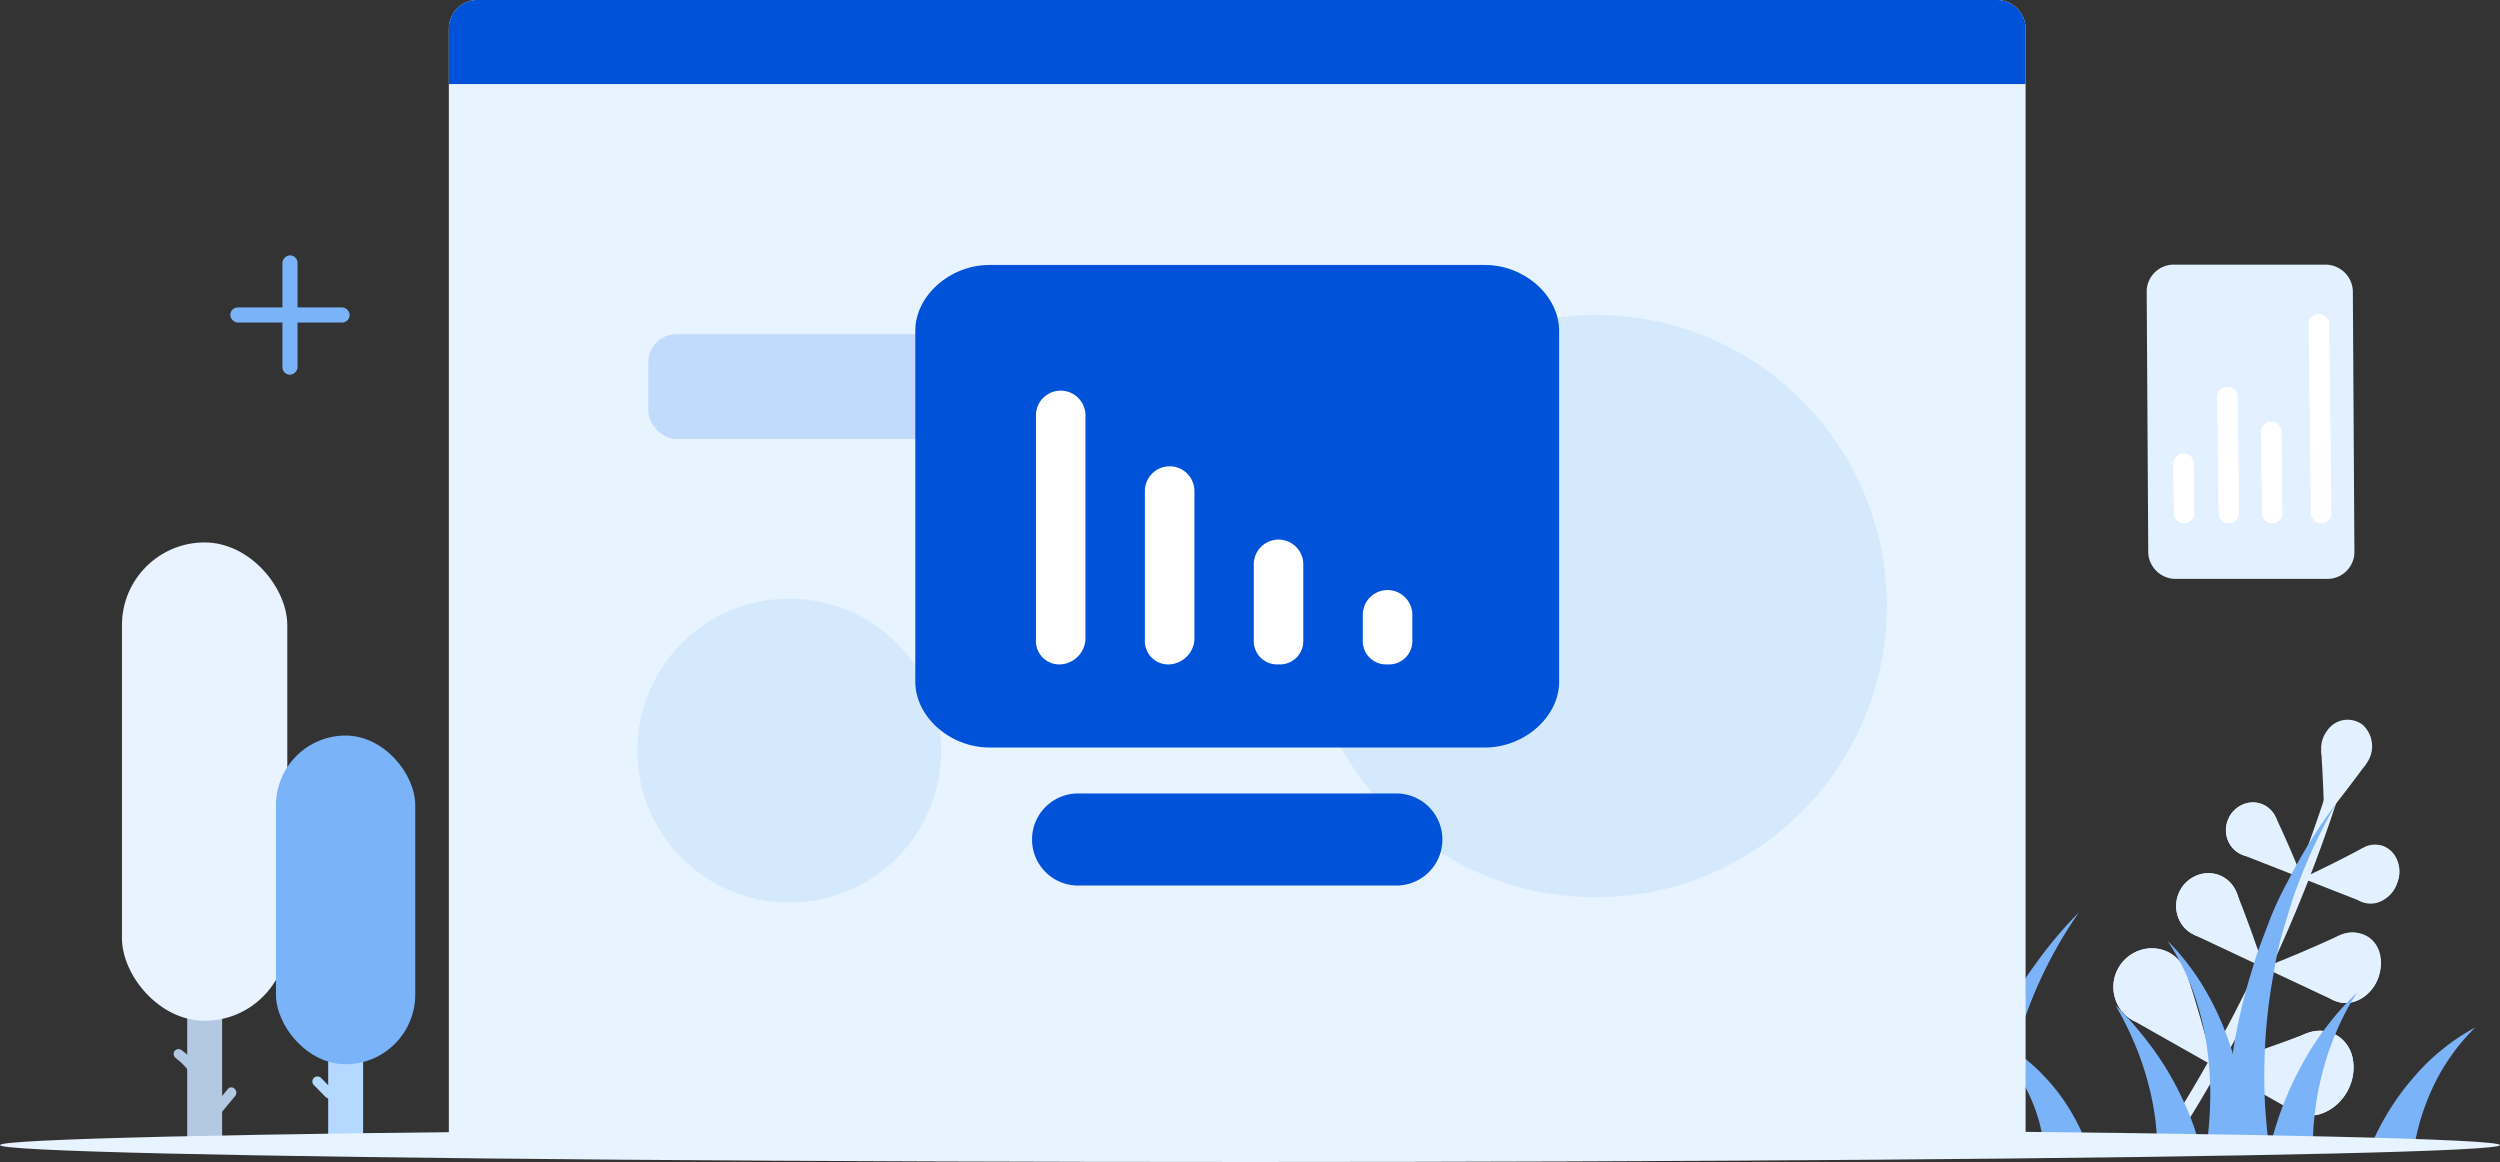 <svg xmlns="http://www.w3.org/2000/svg" viewBox="0 0 349.12 162.27"><rect x="0" y="0" width="349.12" height="162.27" fill="#333333" stroke="none"/><defs><style>.cls-1{fill:#e2f0ff;}.cls-2{fill:#7ab3f7;}.cls-3{fill:#b3c8e3;}.cls-4{fill:#e9f2ff;}.cls-5{fill:#b4d8ff;}.cls-6{fill:#e7f3ff;}.cls-7{fill:#0052d9;}.cls-8,.cls-9{fill:#c0dbfb;}.cls-8{opacity:0.46;}.cls-10{fill:#fff;}</style></defs><g id="图层_2" data-name="图层 2"><g id="图层_1-2" data-name="图层 1"><path class="cls-1" d="M295.76,135.3a5.36,5.36,0,0,0,2,7.15,5.37,5.37,0,0,0,5-9.49A5.36,5.36,0,0,0,295.76,135.3Z"/><path class="cls-1" d="M298.71,132.74a5.11,5.11,0,0,1,6.65,3.17,5.59,5.59,0,0,1-3.48,6.92,5.09,5.09,0,0,1-6.51-3.43A5.41,5.41,0,0,1,298.71,132.74Z"/><path class="cls-1" d="M305.36,135.91q2.06,6.32,3.7,12.92l-11.27-6.38Q301.63,139.32,305.36,135.91Z"/><path class="cls-1" d="M327.86,152.29c-1.62,3.06-5,4.34-7.53,2.91s-3.2-4.89-1.67-7.78,4.79-4.25,7.37-3S329.48,149.23,327.86,152.29Z"/><path class="cls-1" d="M328.55,147.8a4.68,4.68,0,0,0-6.49-3.47,6.78,6.78,0,0,0-4.1,7.41,4.69,4.69,0,0,0,6.35,3.73A6.91,6.91,0,0,0,328.55,147.8Z"/><path class="cls-1" d="M322.06,144.33c-4.33,1.67-8.67,3.16-13,4.5l11.27,6.37Q321.35,149.76,322.06,144.33Z"/><path class="cls-1" d="M304.29,124.66a4.48,4.48,0,0,0,2.09,5.87,4.52,4.52,0,0,0,3.65-8.27A4.47,4.47,0,0,0,304.29,124.66Z"/><path class="cls-1" d="M306.61,122.32a4.21,4.21,0,0,1,5.7,2.26,4.72,4.72,0,0,1-2.5,6,4.2,4.2,0,0,1-5.62-2.45A4.6,4.6,0,0,1,306.61,122.32Z"/><path class="cls-1" d="M312.31,124.58q2.06,5.16,3.83,10.54l-9.76-4.59Q309.4,127.64,312.31,124.58Z"/><path class="cls-1" d="M329.93,101.21a4.05,4.05,0,0,1,.5,5.46,3.4,3.4,0,0,1-5,.76,4,4,0,0,1-.47-5.36A3.45,3.45,0,0,1,329.93,101.21Z"/><path class="cls-1" d="M330.43,106.67q-2.87,3.92-5.86,7.63c-.07-3.18-.21-6.35-.42-9.48Z"/><path class="cls-1" d="M332,136.89c-1.14,2.6-3.88,3.85-6,2.82s-3-3.85-1.89-6.32,3.73-3.78,6-2.87S333.11,134.29,332,136.89Z"/><path class="cls-1" d="M332.25,133.17a3.94,3.94,0,0,0-5.59-2.53,5.56,5.56,0,0,0-2.94,6.36,3.93,3.93,0,0,0,5.5,2.7A5.63,5.63,0,0,0,332.25,133.17Z"/><path class="cls-1" d="M326.66,130.64q-5.24,2.42-10.52,4.48l9.77,4.59Q326.39,135.15,326.66,130.64Z"/><path class="cls-1" d="M311.1,114.57a3.73,3.73,0,0,0,2,4.8,3.8,3.8,0,0,0,2.63-7.13A3.74,3.74,0,0,0,311.1,114.57Z"/><path class="cls-1" d="M312.93,112.48a3.48,3.48,0,0,1,4.85,1.59,4,4,0,0,1-1.78,5.15,3.49,3.49,0,0,1-4.81-1.73A3.9,3.9,0,0,1,312.93,112.48Z"/><path class="cls-1" d="M317.78,114.07q2,4.22,3.73,8.58l-8.37-3.28Q315.5,116.79,317.78,114.07Z"/><path class="cls-1" d="M334.74,123.3a3.89,3.89,0,0,1-4.87,2.63,4.2,4.2,0,0,1,2.88-7.79A3.89,3.89,0,0,1,334.74,123.3Z"/><path class="cls-1" d="M334.78,120.22A3.28,3.28,0,0,0,330,118.4a4.56,4.56,0,0,0-2.11,5.4,3.29,3.29,0,0,0,4.72,2A4.61,4.61,0,0,0,334.78,120.22Z"/><path class="cls-1" d="M330,118.4q-4.23,2.25-8.5,4.25l8.36,3.28Q330,122.15,330,118.4Z"/><path class="cls-1" d="M302,158.81l1.48,1a206.18,206.18,0,0,0,23.15-48.86l-1.68-.54A204.18,204.18,0,0,1,302,158.81Z"/><path class="cls-2" d="M326.28,112.17a73.27,73.27,0,0,0-5.43,11.52c-.79,2-1.32,4-1.94,6s-1.05,4.07-1.38,6.15a75.66,75.66,0,0,0-1.3,12.44q-.08,3.12.09,6.22c.08,1,.14,2,.25,3.06.07.75.17,1.54.29,2.25h-6c0-.68,0-1.34,0-2,0-1.12.08-2.22.13-3.34.15-2.2.38-4.4.69-6.58.05-.29.09-.58.13-.87a77.76,77.76,0,0,1,2.79-11.91c.59-2.1,1.41-4.12,2.17-6.14s1.67-4,2.72-5.9A73.31,73.31,0,0,1,326.28,112.17Z"/><path class="cls-2" d="M329.14,138.63A36,36,0,0,0,326.3,144a36.73,36.73,0,0,0-1.94,5.66,39.91,39.91,0,0,0-1.1,5.79c-.11,1-.2,1.93-.24,2.9,0,.47,0,1,0,1.48h-5.91c.2-.88.42-1.63.67-2.45.31-1,.67-2.06,1.06-3.07a47.16,47.16,0,0,1,2.71-5.8,39.19,39.19,0,0,1,3.47-5.29A38,38,0,0,1,329.14,138.63Z"/><path class="cls-2" d="M345.68,143.48a26.83,26.83,0,0,0-3.44,4.05,27.48,27.48,0,0,0-2.59,4.52,32.6,32.6,0,0,0-1.76,4.77c-.23.82-.42,1.63-.59,2.45,0,.18-.06.37-.1.57h-6a21.38,21.38,0,0,1,1.1-2.4c.46-.87.93-1.7,1.44-2.51a34.08,34.08,0,0,1,3.4-4.57,28.24,28.24,0,0,1,4-3.87A27.86,27.86,0,0,1,345.68,143.48Z"/><path class="cls-2" d="M314.08,159.84h-5.93c.14-.89.26-1.88.33-2.81.11-1.25.16-2.5.18-3.76a48.07,48.07,0,0,0-.54-7.56,38.53,38.53,0,0,0-1.91-7.42,33,33,0,0,0-3.53-6.93,34.61,34.61,0,0,1,4.91,6.26,40,40,0,0,1,3.49,7.32c.25.69.49,1.38.69,2.1a47.35,47.35,0,0,1,1.47,5.8c.24,1.35.46,2.71.61,4.09C314,157.9,314.05,158.83,314.08,159.84Z"/><path class="cls-2" d="M307.1,159.84h-5.9c0-.39,0-.79,0-1.19-.06-.88-.14-1.76-.26-2.65a38.6,38.6,0,0,0-1.12-5.33,39.1,39.1,0,0,0-1.85-5.22,44.3,44.3,0,0,0-2.54-5.06,46.22,46.22,0,0,1,3.85,4.27,42.65,42.65,0,0,1,3.36,4.78,44,44,0,0,1,2.71,5.3c.42.92.77,1.86,1.11,2.83.15.49.32,1,.46,1.49C307,159.33,307,159.57,307.1,159.84Z"/><path class="cls-2" d="M290.34,127.38a60.51,60.51,0,0,0-4.68,7.92,59.18,59.18,0,0,0-3.4,8.41c-.33,1-.64,2-.91,3.09-.18.64-.34,1.28-.48,1.91-.3,1.24-.56,2.47-.76,3.72-.26,1.47-.46,2.94-.61,4.4-.09,1-.17,2-.2,3h-6c.25-1.42.57-2.67.91-4q.64-2.34,1.44-4.59a59.61,59.61,0,0,1,2.29-5.68c.08-.2.17-.39.26-.59.39-.83.81-1.65,1.23-2.47a59.43,59.43,0,0,1,4.91-8A60.43,60.43,0,0,1,290.34,127.38Z"/><path class="cls-2" d="M291.42,159.84h-6c0-.23-.07-.45-.11-.68-.12-.8-.31-1.6-.51-2.4a23.75,23.75,0,0,0-1.83-4.69,24.55,24.55,0,0,0-2.11-3.36c-.25-.32-.5-.62-.76-.93a19.49,19.49,0,0,0-2.16-2.2q-.84-.74-1.74-1.44c.67.27,1.34.55,2,.85a18.6,18.6,0,0,1,2.91,1.65c.07.05.16.1.23.16a22.51,22.51,0,0,1,4.1,3.47,26.22,26.22,0,0,1,3.55,4.6,29.4,29.4,0,0,1,1.42,2.59c.22.45.42.91.62,1.38S291.29,159.48,291.42,159.84Z"/><rect class="cls-3" x="26.14" y="133.89" width="4.88" height="26.56"/><rect class="cls-4" x="17.03" y="75.75" width="23.09" height="66.8" rx="11.55"/><path class="cls-3" d="M24.6,147.81a8.8,8.8,0,0,1,1.68,1.66.69.69,0,0,0,1,0,.71.71,0,0,0,0-1,9.4,9.4,0,0,0-2-1.87.7.7,0,0,0-.94.24.71.71,0,0,0,.25.94Z"/><path class="cls-3" d="M31.84,152.06l-2,2.4c-.55.68.41,1.65,1,1l2-2.4c.56-.68-.41-1.66-1-1Z"/><rect class="cls-5" x="45.83" y="133.91" width="4.88" height="26.56"/><rect class="cls-2" x="38.54" y="102.72" width="19.45" height="45.9" rx="9.73"/><path class="cls-5" d="M43.83,151.53l1.64,1.66a.69.69,0,0,0,1-1l-1.64-1.66a.69.69,0,0,0-1,1Z"/><path class="cls-6" d="M66.68,0H278.87a4,4,0,0,1,4,4V158.33a0,0,0,0,1,0,0H62.68a0,0,0,0,1,0,0V4A4,4,0,0,1,66.68,0Z"/><ellipse class="cls-6" cx="174.56" cy="159.91" rx="174.56" ry="2.36"/><path class="cls-7" d="M66.68,0H278.87a4,4,0,0,1,4,4v7.74a0,0,0,0,1,0,0H62.68a0,0,0,0,1,0,0V4A4,4,0,0,1,66.68,0Z"/><rect class="cls-2" x="32.16" y="42.93" width="16.67" height="2.11" rx="1.05"/><rect class="cls-2" x="32.16" y="42.93" width="16.67" height="2.11" rx="1.05" transform="translate(84.48 3.5) rotate(90)"/><circle class="cls-8" cx="222.83" cy="84.64" r="40.66"/><circle class="cls-8" cx="110.22" cy="104.82" r="21.22"/><rect class="cls-9" x="90.54" y="46.67" width="81.81" height="14.63" rx="3.92"/><path class="cls-7" d="M207.36,104.39H138.19c-5.52,0-10.37-4.29-10.37-9.19v-49c0-4.91,4.84-9.2,10.37-9.2h69.17c5.52,0,10.37,4.29,10.37,9.2v49c0,4.9-4.84,9.19-10.37,9.19Z"/><path class="cls-10" d="M163.34,92.78a3.71,3.71,0,0,0,3.46-3.45V68.58a3.46,3.46,0,1,0-6.92,0V89.33a3.26,3.26,0,0,0,3.46,3.45Z"/><path class="cls-10" d="M178.55,92.78A3.26,3.26,0,0,0,182,89.33V79a3.46,3.46,0,1,0-6.91,0V89.32a3.26,3.26,0,0,0,3.45,3.46Z"/><path class="cls-10" d="M193.77,92.78a3.26,3.26,0,0,0,3.46-3.45V85.86a3.46,3.46,0,0,0-6.92,0v3.46a3.26,3.26,0,0,0,3.46,3.46Z"/><path class="cls-10" d="M148.12,92.78a3.71,3.71,0,0,0,3.46-3.45V58.2a3.46,3.46,0,1,0-6.91,0V89.33a3.26,3.26,0,0,0,3.45,3.45Z"/><path class="cls-7" d="M150.3,110.81h44.95a6.43,6.43,0,0,1,0,12.85H150.3a6.43,6.43,0,0,1,0-12.85Z"/><path class="cls-1" d="M304,80.84h20.79a3.79,3.79,0,0,0,4-3.6l-.22-36.68a3.84,3.84,0,0,0-4-3.6H303.78a3.79,3.79,0,0,0-4,3.6L300,77.24A3.84,3.84,0,0,0,304,80.84Z"/><path class="cls-10" d="M324.14,73.08h0a1.44,1.44,0,0,0,1.44-1.45l-.31-26.38a1.44,1.44,0,0,0-1.44-1.42h0a1.43,1.43,0,0,0-1.43,1.45l.31,26.38A1.43,1.43,0,0,0,324.14,73.08Z"/><path class="cls-10" d="M317.31,73.08h0a1.43,1.43,0,0,0,1.43-1.45l-.13-11.34a1.43,1.43,0,0,0-1.43-1.41h0a1.44,1.44,0,0,0-1.44,1.45l.14,11.33A1.43,1.43,0,0,0,317.31,73.08Z"/><path class="cls-10" d="M311.25,73.08h0a1.43,1.43,0,0,0,1.43-1.45l-.19-16.18A1.43,1.43,0,0,0,311.06,54h0a1.44,1.44,0,0,0-1.44,1.45l.19,16.17A1.44,1.44,0,0,0,311.25,73.08Z"/><path class="cls-10" d="M305,73.08h0a1.44,1.44,0,0,0,1.44-1.45l-.09-6.92a1.42,1.42,0,0,0-1.43-1.41h0a1.43,1.43,0,0,0-1.43,1.45l.08,6.91A1.43,1.43,0,0,0,305,73.08Z"/></g></g></svg>
